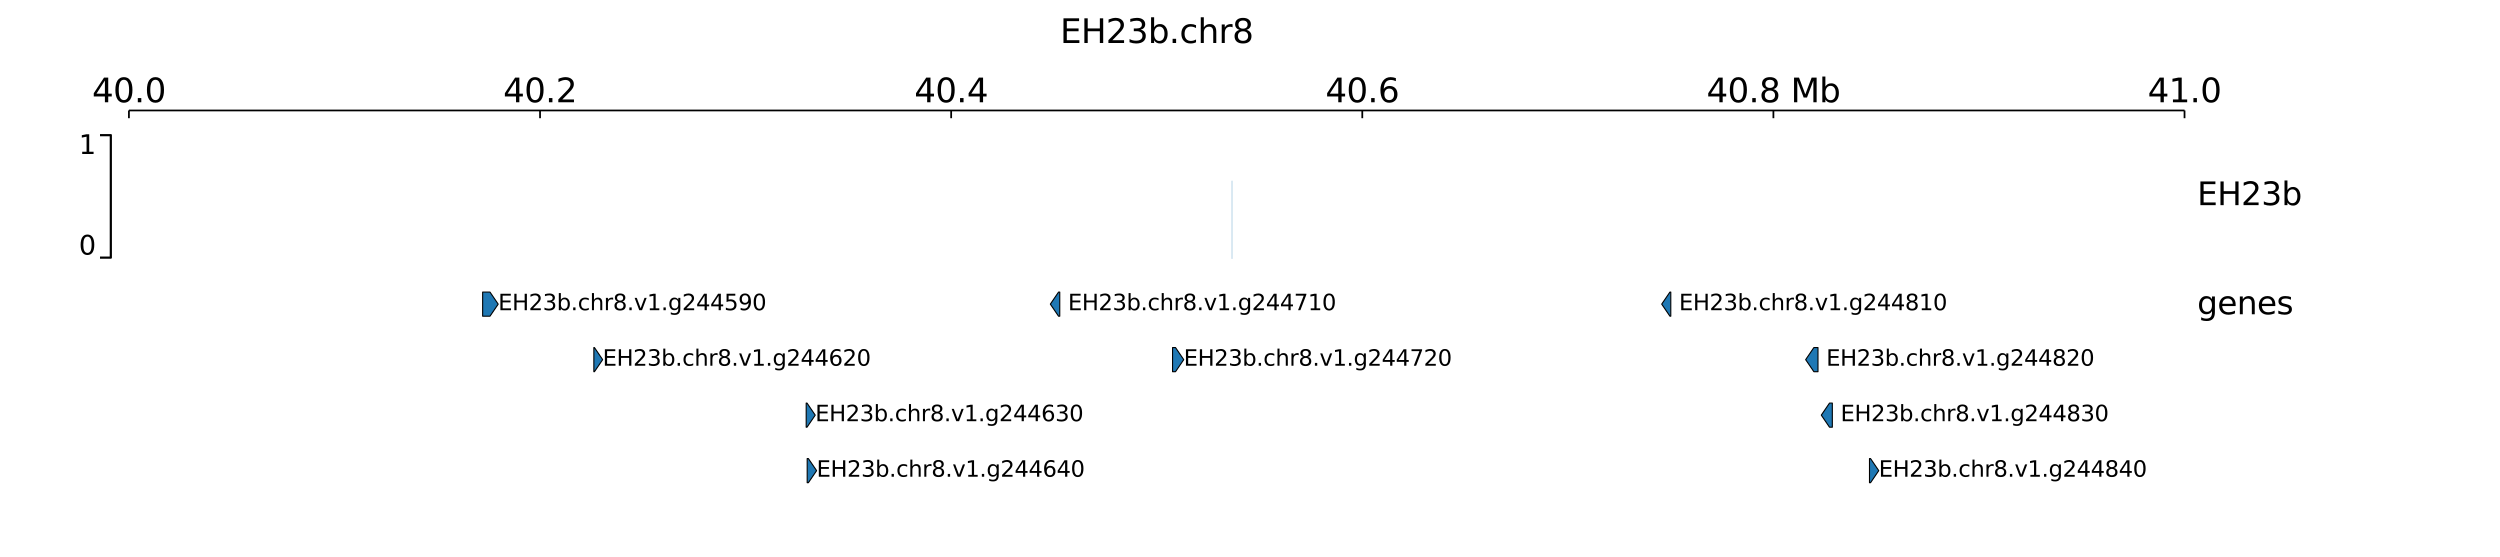 <?xml version="1.0" encoding="utf-8" standalone="no"?>
<!DOCTYPE svg PUBLIC "-//W3C//DTD SVG 1.1//EN"
  "http://www.w3.org/Graphics/SVG/1.1/DTD/svg11.dtd">
<svg xmlns:xlink="http://www.w3.org/1999/xlink" width="1133.858pt" height="252.555pt" viewBox="0 0 1133.858 252.555" xmlns="http://www.w3.org/2000/svg" version="1.1">
 <defs>
  <style type="text/css">*{stroke-linejoin: round; stroke-linecap: butt}</style>
 </defs>
 <g id="figure_1">
  <g id="patch_1">
   <path d="M 0 252.555 
L 1133.858 252.555 
L 1133.858 0 
L 0 0 
z
" style="fill: #ffffff"/>
  </g>
  <g id="axes_1">
   <g id="mpl_toolkits.axisartist.axis_artist_1">
    <defs>
     <path id="m0862b4358b" d="M 0 0 
L -0 3.5 
" style="stroke: #000000; stroke-width: 0.8"/>
    </defs>
    <g>
     <use xlink:href="#m0862b4358b" x="58.472" y="50.096" style="fill: none; stroke: #000000; stroke-width: 0.8"/>
    </g>
    <g>
     <use xlink:href="#m0862b4358b" x="244.933" y="50.096" style="fill: none; stroke: #000000; stroke-width: 0.8"/>
    </g>
    <g>
     <use xlink:href="#m0862b4358b" x="431.394" y="50.096" style="fill: none; stroke: #000000; stroke-width: 0.8"/>
    </g>
    <g>
     <use xlink:href="#m0862b4358b" x="617.855" y="50.096" style="fill: none; stroke: #000000; stroke-width: 0.8"/>
    </g>
    <g>
     <use xlink:href="#m0862b4358b" x="804.316" y="50.096" style="fill: none; stroke: #000000; stroke-width: 0.8"/>
    </g>
    <g>
     <use xlink:href="#m0862b4358b" x="990.777" y="50.096" style="fill: none; stroke: #000000; stroke-width: 0.8"/>
    </g>
    <g id="text_1">
     <!-- 40.0 -->
     <g transform="translate(41.773 46.383)scale(0.15 -0.15)">
      <defs>
       <path id="DejaVuSans-34" d="M 2419 4116 
L 825 1625 
L 2419 1625 
L 2419 4116 
z
M 2253 4666 
L 3047 4666 
L 3047 1625 
L 3713 1625 
L 3713 1100 
L 3047 1100 
L 3047 0 
L 2419 0 
L 2419 1100 
L 313 1100 
L 313 1709 
L 2253 4666 
z
" transform="scale(0.016)"/>
       <path id="DejaVuSans-30" d="M 2034 4250 
Q 1547 4250 1301 3770 
Q 1056 3291 1056 2328 
Q 1056 1369 1301 889 
Q 1547 409 2034 409 
Q 2525 409 2770 889 
Q 3016 1369 3016 2328 
Q 3016 3291 2770 3770 
Q 2525 4250 2034 4250 
z
M 2034 4750 
Q 2819 4750 3233 4129 
Q 3647 3509 3647 2328 
Q 3647 1150 3233 529 
Q 2819 -91 2034 -91 
Q 1250 -91 836 529 
Q 422 1150 422 2328 
Q 422 3509 836 4129 
Q 1250 4750 2034 4750 
z
" transform="scale(0.016)"/>
       <path id="DejaVuSans-2e" d="M 684 794 
L 1344 794 
L 1344 0 
L 684 0 
L 684 794 
z
" transform="scale(0.016)"/>
      </defs>
      <use xlink:href="#DejaVuSans-34"/>
      <use xlink:href="#DejaVuSans-30" x="63.623"/>
      <use xlink:href="#DejaVuSans-2e" x="127.246"/>
      <use xlink:href="#DejaVuSans-30" x="159.033"/>
     </g>
    </g>
    <g id="text_2">
     <!-- 40.2 -->
     <g transform="translate(228.234 46.383)scale(0.15 -0.15)">
      <defs>
       <path id="DejaVuSans-32" d="M 1228 531 
L 3431 531 
L 3431 0 
L 469 0 
L 469 531 
Q 828 903 1448 1529 
Q 2069 2156 2228 2338 
Q 2531 2678 2651 2914 
Q 2772 3150 2772 3378 
Q 2772 3750 2511 3984 
Q 2250 4219 1831 4219 
Q 1534 4219 1204 4116 
Q 875 4013 500 3803 
L 500 4441 
Q 881 4594 1212 4672 
Q 1544 4750 1819 4750 
Q 2544 4750 2975 4387 
Q 3406 4025 3406 3419 
Q 3406 3131 3298 2873 
Q 3191 2616 2906 2266 
Q 2828 2175 2409 1742 
Q 1991 1309 1228 531 
z
" transform="scale(0.016)"/>
      </defs>
      <use xlink:href="#DejaVuSans-34"/>
      <use xlink:href="#DejaVuSans-30" x="63.623"/>
      <use xlink:href="#DejaVuSans-2e" x="127.246"/>
      <use xlink:href="#DejaVuSans-32" x="159.033"/>
     </g>
    </g>
    <g id="text_3">
     <!-- 40.4 -->
     <g transform="translate(414.695 46.383)scale(0.15 -0.15)">
      <use xlink:href="#DejaVuSans-34"/>
      <use xlink:href="#DejaVuSans-30" x="63.623"/>
      <use xlink:href="#DejaVuSans-2e" x="127.246"/>
      <use xlink:href="#DejaVuSans-34" x="159.033"/>
     </g>
    </g>
    <g id="text_4">
     <!-- 40.6 -->
     <g transform="translate(601.156 46.383)scale(0.15 -0.15)">
      <defs>
       <path id="DejaVuSans-36" d="M 2113 2584 
Q 1688 2584 1439 2293 
Q 1191 2003 1191 1497 
Q 1191 994 1439 701 
Q 1688 409 2113 409 
Q 2538 409 2786 701 
Q 3034 994 3034 1497 
Q 3034 2003 2786 2293 
Q 2538 2584 2113 2584 
z
M 3366 4563 
L 3366 3988 
Q 3128 4100 2886 4159 
Q 2644 4219 2406 4219 
Q 1781 4219 1451 3797 
Q 1122 3375 1075 2522 
Q 1259 2794 1537 2939 
Q 1816 3084 2150 3084 
Q 2853 3084 3261 2657 
Q 3669 2231 3669 1497 
Q 3669 778 3244 343 
Q 2819 -91 2113 -91 
Q 1303 -91 875 529 
Q 447 1150 447 2328 
Q 447 3434 972 4092 
Q 1497 4750 2381 4750 
Q 2619 4750 2861 4703 
Q 3103 4656 3366 4563 
z
" transform="scale(0.016)"/>
      </defs>
      <use xlink:href="#DejaVuSans-34"/>
      <use xlink:href="#DejaVuSans-30" x="63.623"/>
      <use xlink:href="#DejaVuSans-2e" x="127.246"/>
      <use xlink:href="#DejaVuSans-36" x="159.033"/>
     </g>
    </g>
    <g id="text_5">
     <!-- 40.8 Mb -->
     <g transform="translate(774.001 46.383)scale(0.15 -0.15)">
      <defs>
       <path id="DejaVuSans-38" d="M 2034 2216 
Q 1584 2216 1326 1975 
Q 1069 1734 1069 1313 
Q 1069 891 1326 650 
Q 1584 409 2034 409 
Q 2484 409 2743 651 
Q 3003 894 3003 1313 
Q 3003 1734 2745 1975 
Q 2488 2216 2034 2216 
z
M 1403 2484 
Q 997 2584 770 2862 
Q 544 3141 544 3541 
Q 544 4100 942 4425 
Q 1341 4750 2034 4750 
Q 2731 4750 3128 4425 
Q 3525 4100 3525 3541 
Q 3525 3141 3298 2862 
Q 3072 2584 2669 2484 
Q 3125 2378 3379 2068 
Q 3634 1759 3634 1313 
Q 3634 634 3220 271 
Q 2806 -91 2034 -91 
Q 1263 -91 848 271 
Q 434 634 434 1313 
Q 434 1759 690 2068 
Q 947 2378 1403 2484 
z
M 1172 3481 
Q 1172 3119 1398 2916 
Q 1625 2713 2034 2713 
Q 2441 2713 2670 2916 
Q 2900 3119 2900 3481 
Q 2900 3844 2670 4047 
Q 2441 4250 2034 4250 
Q 1625 4250 1398 4047 
Q 1172 3844 1172 3481 
z
" transform="scale(0.016)"/>
       <path id="DejaVuSans-20" transform="scale(0.016)"/>
       <path id="DejaVuSans-4d" d="M 628 4666 
L 1569 4666 
L 2759 1491 
L 3956 4666 
L 4897 4666 
L 4897 0 
L 4281 0 
L 4281 4097 
L 3078 897 
L 2444 897 
L 1241 4097 
L 1241 0 
L 628 0 
L 628 4666 
z
" transform="scale(0.016)"/>
       <path id="DejaVuSans-62" d="M 3116 1747 
Q 3116 2381 2855 2742 
Q 2594 3103 2138 3103 
Q 1681 3103 1420 2742 
Q 1159 2381 1159 1747 
Q 1159 1113 1420 752 
Q 1681 391 2138 391 
Q 2594 391 2855 752 
Q 3116 1113 3116 1747 
z
M 1159 2969 
Q 1341 3281 1617 3432 
Q 1894 3584 2278 3584 
Q 2916 3584 3314 3078 
Q 3713 2572 3713 1747 
Q 3713 922 3314 415 
Q 2916 -91 2278 -91 
Q 1894 -91 1617 61 
Q 1341 213 1159 525 
L 1159 0 
L 581 0 
L 581 4863 
L 1159 4863 
L 1159 2969 
z
" transform="scale(0.016)"/>
      </defs>
      <use xlink:href="#DejaVuSans-34"/>
      <use xlink:href="#DejaVuSans-30" x="63.623"/>
      <use xlink:href="#DejaVuSans-2e" x="127.246"/>
      <use xlink:href="#DejaVuSans-38" x="159.033"/>
      <use xlink:href="#DejaVuSans-20" x="222.656"/>
      <use xlink:href="#DejaVuSans-4d" x="254.443"/>
      <use xlink:href="#DejaVuSans-62" x="340.723"/>
     </g>
    </g>
    <g id="text_6">
     <!-- 41.0 -->
     <g transform="translate(974.078 46.383)scale(0.15 -0.15)">
      <defs>
       <path id="DejaVuSans-31" d="M 794 531 
L 1825 531 
L 1825 4091 
L 703 3866 
L 703 4441 
L 1819 4666 
L 2450 4666 
L 2450 531 
L 3481 531 
L 3481 0 
L 794 0 
L 794 531 
z
" transform="scale(0.016)"/>
      </defs>
      <use xlink:href="#DejaVuSans-34"/>
      <use xlink:href="#DejaVuSans-31" x="63.623"/>
      <use xlink:href="#DejaVuSans-2e" x="127.246"/>
      <use xlink:href="#DejaVuSans-30" x="159.033"/>
     </g>
    </g>
    <g id="patch_2">
     <path d="M 58.472 50.096 
L 990.777 50.096 
" clip-path="url(#p5d58090a07)" style="fill: none; stroke: #000000; stroke-width: 0.8; stroke-linecap: square"/>
    </g>
   </g>
   <g id="text_7">
    <!-- EH23b.chr8 -->
    <g transform="translate(480.824 19.506)scale(0.15 -0.15)">
     <defs>
      <path id="DejaVuSans-45" d="M 628 4666 
L 3578 4666 
L 3578 4134 
L 1259 4134 
L 1259 2753 
L 3481 2753 
L 3481 2222 
L 1259 2222 
L 1259 531 
L 3634 531 
L 3634 0 
L 628 0 
L 628 4666 
z
" transform="scale(0.016)"/>
      <path id="DejaVuSans-48" d="M 628 4666 
L 1259 4666 
L 1259 2753 
L 3553 2753 
L 3553 4666 
L 4184 4666 
L 4184 0 
L 3553 0 
L 3553 2222 
L 1259 2222 
L 1259 0 
L 628 0 
L 628 4666 
z
" transform="scale(0.016)"/>
      <path id="DejaVuSans-33" d="M 2597 2516 
Q 3050 2419 3304 2112 
Q 3559 1806 3559 1356 
Q 3559 666 3084 287 
Q 2609 -91 1734 -91 
Q 1441 -91 1130 -33 
Q 819 25 488 141 
L 488 750 
Q 750 597 1062 519 
Q 1375 441 1716 441 
Q 2309 441 2620 675 
Q 2931 909 2931 1356 
Q 2931 1769 2642 2001 
Q 2353 2234 1838 2234 
L 1294 2234 
L 1294 2753 
L 1863 2753 
Q 2328 2753 2575 2939 
Q 2822 3125 2822 3475 
Q 2822 3834 2567 4026 
Q 2313 4219 1838 4219 
Q 1578 4219 1281 4162 
Q 984 4106 628 3988 
L 628 4550 
Q 988 4650 1302 4700 
Q 1616 4750 1894 4750 
Q 2613 4750 3031 4423 
Q 3450 4097 3450 3541 
Q 3450 3153 3228 2886 
Q 3006 2619 2597 2516 
z
" transform="scale(0.016)"/>
      <path id="DejaVuSans-63" d="M 3122 3366 
L 3122 2828 
Q 2878 2963 2633 3030 
Q 2388 3097 2138 3097 
Q 1578 3097 1268 2742 
Q 959 2388 959 1747 
Q 959 1106 1268 751 
Q 1578 397 2138 397 
Q 2388 397 2633 464 
Q 2878 531 3122 666 
L 3122 134 
Q 2881 22 2623 -34 
Q 2366 -91 2075 -91 
Q 1284 -91 818 406 
Q 353 903 353 1747 
Q 353 2603 823 3093 
Q 1294 3584 2113 3584 
Q 2378 3584 2631 3529 
Q 2884 3475 3122 3366 
z
" transform="scale(0.016)"/>
      <path id="DejaVuSans-68" d="M 3513 2113 
L 3513 0 
L 2938 0 
L 2938 2094 
Q 2938 2591 2744 2837 
Q 2550 3084 2163 3084 
Q 1697 3084 1428 2787 
Q 1159 2491 1159 1978 
L 1159 0 
L 581 0 
L 581 4863 
L 1159 4863 
L 1159 2956 
Q 1366 3272 1645 3428 
Q 1925 3584 2291 3584 
Q 2894 3584 3203 3211 
Q 3513 2838 3513 2113 
z
" transform="scale(0.016)"/>
      <path id="DejaVuSans-72" d="M 2631 2963 
Q 2534 3019 2420 3045 
Q 2306 3072 2169 3072 
Q 1681 3072 1420 2755 
Q 1159 2438 1159 1844 
L 1159 0 
L 581 0 
L 581 3500 
L 1159 3500 
L 1159 2956 
Q 1341 3275 1631 3429 
Q 1922 3584 2338 3584 
Q 2397 3584 2469 3576 
Q 2541 3569 2628 3553 
L 2631 2963 
z
" transform="scale(0.016)"/>
     </defs>
     <use xlink:href="#DejaVuSans-45"/>
     <use xlink:href="#DejaVuSans-48" x="63.184"/>
     <use xlink:href="#DejaVuSans-32" x="138.379"/>
     <use xlink:href="#DejaVuSans-33" x="202.002"/>
     <use xlink:href="#DejaVuSans-62" x="265.625"/>
     <use xlink:href="#DejaVuSans-2e" x="329.102"/>
     <use xlink:href="#DejaVuSans-63" x="360.889"/>
     <use xlink:href="#DejaVuSans-68" x="415.869"/>
     <use xlink:href="#DejaVuSans-72" x="479.248"/>
     <use xlink:href="#DejaVuSans-38" x="520.361"/>
    </g>
   </g>
  </g>
  <g id="axes_2"/>
  <g id="axes_3"/>
  <g id="axes_4">
   <g id="PolyCollection_1">
    <defs>
     <path id="m2a1489da97" d="M 558.752 -135.136 
L 558.752 -170.569 
L 558.752 -170.569 
L 558.752 -170.569 
L 558.753 -170.569 
L 558.753 -170.569 
L 558.754 -170.569 
L 558.754 -170.569 
L 558.755 -170.569 
L 558.755 -170.569 
L 558.756 -170.569 
L 558.756 -170.569 
L 558.757 -170.569 
L 558.757 -170.569 
L 558.758 -170.569 
L 558.758 -170.569 
L 558.759 -170.569 
L 558.759 -170.569 
L 558.76 -170.569 
L 558.76 -170.569 
L 558.761 -170.569 
L 558.761 -170.569 
L 558.762 -170.569 
L 558.762 -170.569 
L 558.763 -170.569 
L 558.763 -170.569 
L 558.764 -170.569 
L 558.764 -170.569 
L 558.765 -170.569 
L 558.765 -170.569 
L 558.766 -170.569 
L 558.766 -170.569 
L 558.766 -170.569 
L 558.766 -170.569 
L 558.767 -170.569 
L 558.767 -170.569 
L 558.768 -170.569 
L 558.768 -170.569 
L 558.769 -170.569 
L 558.769 -170.569 
L 558.77 -170.569 
L 558.77 -170.569 
L 558.771 -170.569 
L 558.771 -170.569 
L 558.772 -170.569 
L 558.772 -170.569 
L 558.773 -170.569 
L 558.773 -170.569 
L 558.774 -170.569 
L 558.774 -170.569 
L 558.775 -170.569 
L 558.775 -170.569 
L 558.776 -170.569 
L 558.776 -170.569 
L 558.777 -170.569 
L 558.777 -170.569 
L 558.778 -170.569 
L 558.778 -170.569 
L 558.779 -170.569 
L 558.779 -170.569 
L 558.779 -170.569 
L 558.779 -170.569 
L 558.78 -170.569 
L 558.78 -135.136 
L 558.78 -135.136 
L 558.779 -135.136 
L 558.779 -135.136 
L 558.779 -135.136 
L 558.779 -135.136 
L 558.778 -135.136 
L 558.778 -135.136 
L 558.777 -135.136 
L 558.777 -135.136 
L 558.776 -135.136 
L 558.776 -135.136 
L 558.775 -135.136 
L 558.775 -135.136 
L 558.774 -135.136 
L 558.774 -135.136 
L 558.773 -135.136 
L 558.773 -135.136 
L 558.772 -135.136 
L 558.772 -135.136 
L 558.771 -135.136 
L 558.771 -135.136 
L 558.77 -135.136 
L 558.77 -135.136 
L 558.769 -135.136 
L 558.769 -135.136 
L 558.768 -135.136 
L 558.768 -135.136 
L 558.767 -135.136 
L 558.767 -135.136 
L 558.766 -135.136 
L 558.766 -135.136 
L 558.766 -135.136 
L 558.766 -135.136 
L 558.765 -135.136 
L 558.765 -135.136 
L 558.764 -135.136 
L 558.764 -135.136 
L 558.763 -135.136 
L 558.763 -135.136 
L 558.762 -135.136 
L 558.762 -135.136 
L 558.761 -135.136 
L 558.761 -135.136 
L 558.76 -135.136 
L 558.76 -135.136 
L 558.759 -135.136 
L 558.759 -135.136 
L 558.758 -135.136 
L 558.758 -135.136 
L 558.757 -135.136 
L 558.757 -135.136 
L 558.756 -135.136 
L 558.756 -135.136 
L 558.755 -135.136 
L 558.755 -135.136 
L 558.754 -135.136 
L 558.754 -135.136 
L 558.753 -135.136 
L 558.753 -135.136 
L 558.752 -135.136 
L 558.752 -135.136 
L 558.752 -135.136 
z
" style="stroke: #1f77b4; stroke-width: 0.1"/>
    </defs>
    <g clip-path="url(#p6de55f0f50)">
     <use xlink:href="#m2a1489da97" x="0" y="252.555" style="fill: #1f77b4; stroke: #1f77b4; stroke-width: 0.1"/>
    </g>
   </g>
  </g>
  <g id="axes_5">
   <g id="line2d_1">
    <path d="M 45.354 116.852 
L 50.261 116.852 
L 50.261 61.293 
L 45.354 61.293 
" clip-path="url(#pb1be86d857)" style="fill: none; stroke: #000000; stroke-linecap: square"/>
   </g>
   <g id="text_8">
    <!-- 0 -->
    <g transform="translate(35.757 115.49)scale(0.12 -0.12)">
     <use xlink:href="#DejaVuSans-30"/>
    </g>
   </g>
   <g id="text_9">
    <!-- 1 -->
    <g transform="translate(35.757 69.844)scale(0.12 -0.12)">
     <use xlink:href="#DejaVuSans-31"/>
    </g>
   </g>
  </g>
  <g id="axes_6">
   <g id="text_10">
    <!-- EH23b -->
    <g transform="translate(996.534 93.046)scale(0.144 -0.144)">
     <use xlink:href="#DejaVuSans-45"/>
     <use xlink:href="#DejaVuSans-48" x="63.184"/>
     <use xlink:href="#DejaVuSans-32" x="138.379"/>
     <use xlink:href="#DejaVuSans-33" x="202.002"/>
     <use xlink:href="#DejaVuSans-62" x="265.625"/>
    </g>
   </g>
  </g>
  <g id="axes_7"/>
  <g id="axes_8"/>
  <g id="axes_9"/>
  <g id="axes_10">
   <g id="patch_3">
    <path d="M 218.902 132.468 
L 218.902 143.413 
L 222.224 143.413 
L 225.953 137.94 
L 222.224 132.468 
z
" clip-path="url(#p21039dbfd7)" style="fill: #1f78b4; stroke: #000000; stroke-width: 0.5; stroke-linejoin: miter"/>
   </g>
   <g id="patch_4">
    <path d="M 269.34 157.64 
L 269.34 168.585 
L 269.603 168.585 
L 273.332 163.113 
L 269.603 157.64 
z
" clip-path="url(#p21039dbfd7)" style="fill: #1f78b4; stroke: #000000; stroke-width: 0.5; stroke-linejoin: miter"/>
   </g>
   <g id="patch_5">
    <path d="M 365.643 182.813 
L 365.643 193.758 
L 366.012 193.758 
L 369.742 188.285 
L 366.012 182.813 
z
" clip-path="url(#p21039dbfd7)" style="fill: #1f78b4; stroke: #000000; stroke-width: 0.5; stroke-linejoin: miter"/>
   </g>
   <g id="patch_6">
    <path d="M 366.094 207.986 
L 366.094 218.93 
L 366.631 218.93 
L 370.361 213.458 
L 366.631 207.986 
z
" clip-path="url(#p21039dbfd7)" style="fill: #1f78b4; stroke: #000000; stroke-width: 0.5; stroke-linejoin: miter"/>
   </g>
   <g id="patch_7">
    <path d="M 480.103 132.468 
L 476.374 137.94 
L 480.103 143.413 
L 480.646 143.413 
L 480.646 132.468 
z
" clip-path="url(#p21039dbfd7)" style="fill: #1f78b4; stroke: #000000; stroke-width: 0.5; stroke-linejoin: miter"/>
   </g>
   <g id="patch_8">
    <path d="M 531.805 157.64 
L 531.805 168.585 
L 533.145 168.585 
L 536.874 163.113 
L 533.145 157.64 
z
" clip-path="url(#p21039dbfd7)" style="fill: #1f78b4; stroke: #000000; stroke-width: 0.5; stroke-linejoin: miter"/>
   </g>
   <g id="patch_9">
    <path d="M 757.387 132.468 
L 753.658 137.94 
L 757.387 143.413 
L 757.773 143.413 
L 757.773 132.468 
z
" clip-path="url(#p21039dbfd7)" style="fill: #1f78b4; stroke: #000000; stroke-width: 0.5; stroke-linejoin: miter"/>
   </g>
   <g id="patch_10">
    <path d="M 822.672 157.64 
L 818.943 163.113 
L 822.672 168.585 
L 824.537 168.585 
L 824.537 157.64 
z
" clip-path="url(#p21039dbfd7)" style="fill: #1f78b4; stroke: #000000; stroke-width: 0.5; stroke-linejoin: miter"/>
   </g>
   <g id="patch_11">
    <path d="M 829.765 182.813 
L 826.036 188.285 
L 829.765 193.758 
L 831.04 193.758 
L 831.04 182.813 
z
" clip-path="url(#p21039dbfd7)" style="fill: #1f78b4; stroke: #000000; stroke-width: 0.5; stroke-linejoin: miter"/>
   </g>
   <g id="patch_12">
    <path d="M 847.895 207.986 
L 847.895 218.93 
L 848.367 218.93 
L 852.097 213.458 
L 848.367 207.986 
z
" clip-path="url(#p21039dbfd7)" style="fill: #1f78b4; stroke: #000000; stroke-width: 0.5; stroke-linejoin: miter"/>
   </g>
   <g id="text_11">
    <!-- EH23b.chr8.v1.g244590 -->
    <g transform="translate(225.953 140.7)scale(0.1 -0.1)">
     <defs>
      <path id="DejaVuSans-76" d="M 191 3500 
L 800 3500 
L 1894 563 
L 2988 3500 
L 3597 3500 
L 2284 0 
L 1503 0 
L 191 3500 
z
" transform="scale(0.016)"/>
      <path id="DejaVuSans-67" d="M 2906 1791 
Q 2906 2416 2648 2759 
Q 2391 3103 1925 3103 
Q 1463 3103 1205 2759 
Q 947 2416 947 1791 
Q 947 1169 1205 825 
Q 1463 481 1925 481 
Q 2391 481 2648 825 
Q 2906 1169 2906 1791 
z
M 3481 434 
Q 3481 -459 3084 -895 
Q 2688 -1331 1869 -1331 
Q 1566 -1331 1297 -1286 
Q 1028 -1241 775 -1147 
L 775 -588 
Q 1028 -725 1275 -790 
Q 1522 -856 1778 -856 
Q 2344 -856 2625 -561 
Q 2906 -266 2906 331 
L 2906 616 
Q 2728 306 2450 153 
Q 2172 0 1784 0 
Q 1141 0 747 490 
Q 353 981 353 1791 
Q 353 2603 747 3093 
Q 1141 3584 1784 3584 
Q 2172 3584 2450 3431 
Q 2728 3278 2906 2969 
L 2906 3500 
L 3481 3500 
L 3481 434 
z
" transform="scale(0.016)"/>
      <path id="DejaVuSans-35" d="M 691 4666 
L 3169 4666 
L 3169 4134 
L 1269 4134 
L 1269 2991 
Q 1406 3038 1543 3061 
Q 1681 3084 1819 3084 
Q 2600 3084 3056 2656 
Q 3513 2228 3513 1497 
Q 3513 744 3044 326 
Q 2575 -91 1722 -91 
Q 1428 -91 1123 -41 
Q 819 9 494 109 
L 494 744 
Q 775 591 1075 516 
Q 1375 441 1709 441 
Q 2250 441 2565 725 
Q 2881 1009 2881 1497 
Q 2881 1984 2565 2268 
Q 2250 2553 1709 2553 
Q 1456 2553 1204 2497 
Q 953 2441 691 2322 
L 691 4666 
z
" transform="scale(0.016)"/>
      <path id="DejaVuSans-39" d="M 703 97 
L 703 672 
Q 941 559 1184 500 
Q 1428 441 1663 441 
Q 2288 441 2617 861 
Q 2947 1281 2994 2138 
Q 2813 1869 2534 1725 
Q 2256 1581 1919 1581 
Q 1219 1581 811 2004 
Q 403 2428 403 3163 
Q 403 3881 828 4315 
Q 1253 4750 1959 4750 
Q 2769 4750 3195 4129 
Q 3622 3509 3622 2328 
Q 3622 1225 3098 567 
Q 2575 -91 1691 -91 
Q 1453 -91 1209 -44 
Q 966 3 703 97 
z
M 1959 2075 
Q 2384 2075 2632 2365 
Q 2881 2656 2881 3163 
Q 2881 3666 2632 3958 
Q 2384 4250 1959 4250 
Q 1534 4250 1286 3958 
Q 1038 3666 1038 3163 
Q 1038 2656 1286 2365 
Q 1534 2075 1959 2075 
z
" transform="scale(0.016)"/>
     </defs>
     <use xlink:href="#DejaVuSans-45"/>
     <use xlink:href="#DejaVuSans-48" x="63.184"/>
     <use xlink:href="#DejaVuSans-32" x="138.379"/>
     <use xlink:href="#DejaVuSans-33" x="202.002"/>
     <use xlink:href="#DejaVuSans-62" x="265.625"/>
     <use xlink:href="#DejaVuSans-2e" x="329.102"/>
     <use xlink:href="#DejaVuSans-63" x="360.889"/>
     <use xlink:href="#DejaVuSans-68" x="415.869"/>
     <use xlink:href="#DejaVuSans-72" x="479.248"/>
     <use xlink:href="#DejaVuSans-38" x="520.361"/>
     <use xlink:href="#DejaVuSans-2e" x="583.984"/>
     <use xlink:href="#DejaVuSans-76" x="615.771"/>
     <use xlink:href="#DejaVuSans-31" x="674.951"/>
     <use xlink:href="#DejaVuSans-2e" x="738.574"/>
     <use xlink:href="#DejaVuSans-67" x="770.361"/>
     <use xlink:href="#DejaVuSans-32" x="833.838"/>
     <use xlink:href="#DejaVuSans-34" x="897.461"/>
     <use xlink:href="#DejaVuSans-34" x="961.084"/>
     <use xlink:href="#DejaVuSans-35" x="1024.707"/>
     <use xlink:href="#DejaVuSans-39" x="1088.33"/>
     <use xlink:href="#DejaVuSans-30" x="1151.953"/>
    </g>
   </g>
   <g id="text_12">
    <!-- EH23b.chr8.v1.g244620 -->
    <g transform="translate(273.332 165.872)scale(0.1 -0.1)">
     <use xlink:href="#DejaVuSans-45"/>
     <use xlink:href="#DejaVuSans-48" x="63.184"/>
     <use xlink:href="#DejaVuSans-32" x="138.379"/>
     <use xlink:href="#DejaVuSans-33" x="202.002"/>
     <use xlink:href="#DejaVuSans-62" x="265.625"/>
     <use xlink:href="#DejaVuSans-2e" x="329.102"/>
     <use xlink:href="#DejaVuSans-63" x="360.889"/>
     <use xlink:href="#DejaVuSans-68" x="415.869"/>
     <use xlink:href="#DejaVuSans-72" x="479.248"/>
     <use xlink:href="#DejaVuSans-38" x="520.361"/>
     <use xlink:href="#DejaVuSans-2e" x="583.984"/>
     <use xlink:href="#DejaVuSans-76" x="615.771"/>
     <use xlink:href="#DejaVuSans-31" x="674.951"/>
     <use xlink:href="#DejaVuSans-2e" x="738.574"/>
     <use xlink:href="#DejaVuSans-67" x="770.361"/>
     <use xlink:href="#DejaVuSans-32" x="833.838"/>
     <use xlink:href="#DejaVuSans-34" x="897.461"/>
     <use xlink:href="#DejaVuSans-34" x="961.084"/>
     <use xlink:href="#DejaVuSans-36" x="1024.707"/>
     <use xlink:href="#DejaVuSans-32" x="1088.33"/>
     <use xlink:href="#DejaVuSans-30" x="1151.953"/>
    </g>
   </g>
   <g id="text_13">
    <!-- EH23b.chr8.v1.g244630 -->
    <g transform="translate(369.742 191.045)scale(0.1 -0.1)">
     <use xlink:href="#DejaVuSans-45"/>
     <use xlink:href="#DejaVuSans-48" x="63.184"/>
     <use xlink:href="#DejaVuSans-32" x="138.379"/>
     <use xlink:href="#DejaVuSans-33" x="202.002"/>
     <use xlink:href="#DejaVuSans-62" x="265.625"/>
     <use xlink:href="#DejaVuSans-2e" x="329.102"/>
     <use xlink:href="#DejaVuSans-63" x="360.889"/>
     <use xlink:href="#DejaVuSans-68" x="415.869"/>
     <use xlink:href="#DejaVuSans-72" x="479.248"/>
     <use xlink:href="#DejaVuSans-38" x="520.361"/>
     <use xlink:href="#DejaVuSans-2e" x="583.984"/>
     <use xlink:href="#DejaVuSans-76" x="615.771"/>
     <use xlink:href="#DejaVuSans-31" x="674.951"/>
     <use xlink:href="#DejaVuSans-2e" x="738.574"/>
     <use xlink:href="#DejaVuSans-67" x="770.361"/>
     <use xlink:href="#DejaVuSans-32" x="833.838"/>
     <use xlink:href="#DejaVuSans-34" x="897.461"/>
     <use xlink:href="#DejaVuSans-34" x="961.084"/>
     <use xlink:href="#DejaVuSans-36" x="1024.707"/>
     <use xlink:href="#DejaVuSans-33" x="1088.33"/>
     <use xlink:href="#DejaVuSans-30" x="1151.953"/>
    </g>
   </g>
   <g id="text_14">
    <!-- EH23b.chr8.v1.g244640 -->
    <g transform="translate(370.361 216.217)scale(0.1 -0.1)">
     <use xlink:href="#DejaVuSans-45"/>
     <use xlink:href="#DejaVuSans-48" x="63.184"/>
     <use xlink:href="#DejaVuSans-32" x="138.379"/>
     <use xlink:href="#DejaVuSans-33" x="202.002"/>
     <use xlink:href="#DejaVuSans-62" x="265.625"/>
     <use xlink:href="#DejaVuSans-2e" x="329.102"/>
     <use xlink:href="#DejaVuSans-63" x="360.889"/>
     <use xlink:href="#DejaVuSans-68" x="415.869"/>
     <use xlink:href="#DejaVuSans-72" x="479.248"/>
     <use xlink:href="#DejaVuSans-38" x="520.361"/>
     <use xlink:href="#DejaVuSans-2e" x="583.984"/>
     <use xlink:href="#DejaVuSans-76" x="615.771"/>
     <use xlink:href="#DejaVuSans-31" x="674.951"/>
     <use xlink:href="#DejaVuSans-2e" x="738.574"/>
     <use xlink:href="#DejaVuSans-67" x="770.361"/>
     <use xlink:href="#DejaVuSans-32" x="833.838"/>
     <use xlink:href="#DejaVuSans-34" x="897.461"/>
     <use xlink:href="#DejaVuSans-34" x="961.084"/>
     <use xlink:href="#DejaVuSans-36" x="1024.707"/>
     <use xlink:href="#DejaVuSans-34" x="1088.33"/>
     <use xlink:href="#DejaVuSans-30" x="1151.953"/>
    </g>
   </g>
   <g id="text_15">
    <!-- EH23b.chr8.v1.g244710 -->
    <g transform="translate(484.375 140.7)scale(0.1 -0.1)">
     <defs>
      <path id="DejaVuSans-37" d="M 525 4666 
L 3525 4666 
L 3525 4397 
L 1831 0 
L 1172 0 
L 2766 4134 
L 525 4134 
L 525 4666 
z
" transform="scale(0.016)"/>
     </defs>
     <use xlink:href="#DejaVuSans-45"/>
     <use xlink:href="#DejaVuSans-48" x="63.184"/>
     <use xlink:href="#DejaVuSans-32" x="138.379"/>
     <use xlink:href="#DejaVuSans-33" x="202.002"/>
     <use xlink:href="#DejaVuSans-62" x="265.625"/>
     <use xlink:href="#DejaVuSans-2e" x="329.102"/>
     <use xlink:href="#DejaVuSans-63" x="360.889"/>
     <use xlink:href="#DejaVuSans-68" x="415.869"/>
     <use xlink:href="#DejaVuSans-72" x="479.248"/>
     <use xlink:href="#DejaVuSans-38" x="520.361"/>
     <use xlink:href="#DejaVuSans-2e" x="583.984"/>
     <use xlink:href="#DejaVuSans-76" x="615.771"/>
     <use xlink:href="#DejaVuSans-31" x="674.951"/>
     <use xlink:href="#DejaVuSans-2e" x="738.574"/>
     <use xlink:href="#DejaVuSans-67" x="770.361"/>
     <use xlink:href="#DejaVuSans-32" x="833.838"/>
     <use xlink:href="#DejaVuSans-34" x="897.461"/>
     <use xlink:href="#DejaVuSans-34" x="961.084"/>
     <use xlink:href="#DejaVuSans-37" x="1024.707"/>
     <use xlink:href="#DejaVuSans-31" x="1088.33"/>
     <use xlink:href="#DejaVuSans-30" x="1151.953"/>
    </g>
   </g>
   <g id="text_16">
    <!-- EH23b.chr8.v1.g244720 -->
    <g transform="translate(536.874 165.872)scale(0.1 -0.1)">
     <use xlink:href="#DejaVuSans-45"/>
     <use xlink:href="#DejaVuSans-48" x="63.184"/>
     <use xlink:href="#DejaVuSans-32" x="138.379"/>
     <use xlink:href="#DejaVuSans-33" x="202.002"/>
     <use xlink:href="#DejaVuSans-62" x="265.625"/>
     <use xlink:href="#DejaVuSans-2e" x="329.102"/>
     <use xlink:href="#DejaVuSans-63" x="360.889"/>
     <use xlink:href="#DejaVuSans-68" x="415.869"/>
     <use xlink:href="#DejaVuSans-72" x="479.248"/>
     <use xlink:href="#DejaVuSans-38" x="520.361"/>
     <use xlink:href="#DejaVuSans-2e" x="583.984"/>
     <use xlink:href="#DejaVuSans-76" x="615.771"/>
     <use xlink:href="#DejaVuSans-31" x="674.951"/>
     <use xlink:href="#DejaVuSans-2e" x="738.574"/>
     <use xlink:href="#DejaVuSans-67" x="770.361"/>
     <use xlink:href="#DejaVuSans-32" x="833.838"/>
     <use xlink:href="#DejaVuSans-34" x="897.461"/>
     <use xlink:href="#DejaVuSans-34" x="961.084"/>
     <use xlink:href="#DejaVuSans-37" x="1024.707"/>
     <use xlink:href="#DejaVuSans-32" x="1088.33"/>
     <use xlink:href="#DejaVuSans-30" x="1151.953"/>
    </g>
   </g>
   <g id="text_17">
    <!-- EH23b.chr8.v1.g244810 -->
    <g transform="translate(761.502 140.7)scale(0.1 -0.1)">
     <use xlink:href="#DejaVuSans-45"/>
     <use xlink:href="#DejaVuSans-48" x="63.184"/>
     <use xlink:href="#DejaVuSans-32" x="138.379"/>
     <use xlink:href="#DejaVuSans-33" x="202.002"/>
     <use xlink:href="#DejaVuSans-62" x="265.625"/>
     <use xlink:href="#DejaVuSans-2e" x="329.102"/>
     <use xlink:href="#DejaVuSans-63" x="360.889"/>
     <use xlink:href="#DejaVuSans-68" x="415.869"/>
     <use xlink:href="#DejaVuSans-72" x="479.248"/>
     <use xlink:href="#DejaVuSans-38" x="520.361"/>
     <use xlink:href="#DejaVuSans-2e" x="583.984"/>
     <use xlink:href="#DejaVuSans-76" x="615.771"/>
     <use xlink:href="#DejaVuSans-31" x="674.951"/>
     <use xlink:href="#DejaVuSans-2e" x="738.574"/>
     <use xlink:href="#DejaVuSans-67" x="770.361"/>
     <use xlink:href="#DejaVuSans-32" x="833.838"/>
     <use xlink:href="#DejaVuSans-34" x="897.461"/>
     <use xlink:href="#DejaVuSans-34" x="961.084"/>
     <use xlink:href="#DejaVuSans-38" x="1024.707"/>
     <use xlink:href="#DejaVuSans-31" x="1088.33"/>
     <use xlink:href="#DejaVuSans-30" x="1151.953"/>
    </g>
   </g>
   <g id="text_18">
    <!-- EH23b.chr8.v1.g244820 -->
    <g transform="translate(828.266 165.872)scale(0.1 -0.1)">
     <use xlink:href="#DejaVuSans-45"/>
     <use xlink:href="#DejaVuSans-48" x="63.184"/>
     <use xlink:href="#DejaVuSans-32" x="138.379"/>
     <use xlink:href="#DejaVuSans-33" x="202.002"/>
     <use xlink:href="#DejaVuSans-62" x="265.625"/>
     <use xlink:href="#DejaVuSans-2e" x="329.102"/>
     <use xlink:href="#DejaVuSans-63" x="360.889"/>
     <use xlink:href="#DejaVuSans-68" x="415.869"/>
     <use xlink:href="#DejaVuSans-72" x="479.248"/>
     <use xlink:href="#DejaVuSans-38" x="520.361"/>
     <use xlink:href="#DejaVuSans-2e" x="583.984"/>
     <use xlink:href="#DejaVuSans-76" x="615.771"/>
     <use xlink:href="#DejaVuSans-31" x="674.951"/>
     <use xlink:href="#DejaVuSans-2e" x="738.574"/>
     <use xlink:href="#DejaVuSans-67" x="770.361"/>
     <use xlink:href="#DejaVuSans-32" x="833.838"/>
     <use xlink:href="#DejaVuSans-34" x="897.461"/>
     <use xlink:href="#DejaVuSans-34" x="961.084"/>
     <use xlink:href="#DejaVuSans-38" x="1024.707"/>
     <use xlink:href="#DejaVuSans-32" x="1088.33"/>
     <use xlink:href="#DejaVuSans-30" x="1151.953"/>
    </g>
   </g>
   <g id="text_19">
    <!-- EH23b.chr8.v1.g244830 -->
    <g transform="translate(834.769 191.045)scale(0.1 -0.1)">
     <use xlink:href="#DejaVuSans-45"/>
     <use xlink:href="#DejaVuSans-48" x="63.184"/>
     <use xlink:href="#DejaVuSans-32" x="138.379"/>
     <use xlink:href="#DejaVuSans-33" x="202.002"/>
     <use xlink:href="#DejaVuSans-62" x="265.625"/>
     <use xlink:href="#DejaVuSans-2e" x="329.102"/>
     <use xlink:href="#DejaVuSans-63" x="360.889"/>
     <use xlink:href="#DejaVuSans-68" x="415.869"/>
     <use xlink:href="#DejaVuSans-72" x="479.248"/>
     <use xlink:href="#DejaVuSans-38" x="520.361"/>
     <use xlink:href="#DejaVuSans-2e" x="583.984"/>
     <use xlink:href="#DejaVuSans-76" x="615.771"/>
     <use xlink:href="#DejaVuSans-31" x="674.951"/>
     <use xlink:href="#DejaVuSans-2e" x="738.574"/>
     <use xlink:href="#DejaVuSans-67" x="770.361"/>
     <use xlink:href="#DejaVuSans-32" x="833.838"/>
     <use xlink:href="#DejaVuSans-34" x="897.461"/>
     <use xlink:href="#DejaVuSans-34" x="961.084"/>
     <use xlink:href="#DejaVuSans-38" x="1024.707"/>
     <use xlink:href="#DejaVuSans-33" x="1088.33"/>
     <use xlink:href="#DejaVuSans-30" x="1151.953"/>
    </g>
   </g>
   <g id="text_20">
    <!-- EH23b.chr8.v1.g244840 -->
    <g transform="translate(852.097 216.217)scale(0.1 -0.1)">
     <use xlink:href="#DejaVuSans-45"/>
     <use xlink:href="#DejaVuSans-48" x="63.184"/>
     <use xlink:href="#DejaVuSans-32" x="138.379"/>
     <use xlink:href="#DejaVuSans-33" x="202.002"/>
     <use xlink:href="#DejaVuSans-62" x="265.625"/>
     <use xlink:href="#DejaVuSans-2e" x="329.102"/>
     <use xlink:href="#DejaVuSans-63" x="360.889"/>
     <use xlink:href="#DejaVuSans-68" x="415.869"/>
     <use xlink:href="#DejaVuSans-72" x="479.248"/>
     <use xlink:href="#DejaVuSans-38" x="520.361"/>
     <use xlink:href="#DejaVuSans-2e" x="583.984"/>
     <use xlink:href="#DejaVuSans-76" x="615.771"/>
     <use xlink:href="#DejaVuSans-31" x="674.951"/>
     <use xlink:href="#DejaVuSans-2e" x="738.574"/>
     <use xlink:href="#DejaVuSans-67" x="770.361"/>
     <use xlink:href="#DejaVuSans-32" x="833.838"/>
     <use xlink:href="#DejaVuSans-34" x="897.461"/>
     <use xlink:href="#DejaVuSans-34" x="961.084"/>
     <use xlink:href="#DejaVuSans-38" x="1024.707"/>
     <use xlink:href="#DejaVuSans-34" x="1088.33"/>
     <use xlink:href="#DejaVuSans-30" x="1151.953"/>
    </g>
   </g>
  </g>
  <g id="axes_11"/>
  <g id="axes_12">
   <g id="text_21">
    <!-- genes -->
    <g transform="translate(996.534 142.534)scale(0.144 -0.144)">
     <defs>
      <path id="DejaVuSans-65" d="M 3597 1894 
L 3597 1613 
L 953 1613 
Q 991 1019 1311 708 
Q 1631 397 2203 397 
Q 2534 397 2845 478 
Q 3156 559 3463 722 
L 3463 178 
Q 3153 47 2828 -22 
Q 2503 -91 2169 -91 
Q 1331 -91 842 396 
Q 353 884 353 1716 
Q 353 2575 817 3079 
Q 1281 3584 2069 3584 
Q 2775 3584 3186 3129 
Q 3597 2675 3597 1894 
z
M 3022 2063 
Q 3016 2534 2758 2815 
Q 2500 3097 2075 3097 
Q 1594 3097 1305 2825 
Q 1016 2553 972 2059 
L 3022 2063 
z
" transform="scale(0.016)"/>
      <path id="DejaVuSans-6e" d="M 3513 2113 
L 3513 0 
L 2938 0 
L 2938 2094 
Q 2938 2591 2744 2837 
Q 2550 3084 2163 3084 
Q 1697 3084 1428 2787 
Q 1159 2491 1159 1978 
L 1159 0 
L 581 0 
L 581 3500 
L 1159 3500 
L 1159 2956 
Q 1366 3272 1645 3428 
Q 1925 3584 2291 3584 
Q 2894 3584 3203 3211 
Q 3513 2838 3513 2113 
z
" transform="scale(0.016)"/>
      <path id="DejaVuSans-73" d="M 2834 3397 
L 2834 2853 
Q 2591 2978 2328 3040 
Q 2066 3103 1784 3103 
Q 1356 3103 1142 2972 
Q 928 2841 928 2578 
Q 928 2378 1081 2264 
Q 1234 2150 1697 2047 
L 1894 2003 
Q 2506 1872 2764 1633 
Q 3022 1394 3022 966 
Q 3022 478 2636 193 
Q 2250 -91 1575 -91 
Q 1294 -91 989 -36 
Q 684 19 347 128 
L 347 722 
Q 666 556 975 473 
Q 1284 391 1588 391 
Q 1994 391 2212 530 
Q 2431 669 2431 922 
Q 2431 1156 2273 1281 
Q 2116 1406 1581 1522 
L 1381 1569 
Q 847 1681 609 1914 
Q 372 2147 372 2553 
Q 372 3047 722 3315 
Q 1072 3584 1716 3584 
Q 2034 3584 2315 3537 
Q 2597 3491 2834 3397 
z
" transform="scale(0.016)"/>
     </defs>
     <use xlink:href="#DejaVuSans-67"/>
     <use xlink:href="#DejaVuSans-65" x="63.477"/>
     <use xlink:href="#DejaVuSans-6e" x="125"/>
     <use xlink:href="#DejaVuSans-65" x="188.379"/>
     <use xlink:href="#DejaVuSans-73" x="249.902"/>
    </g>
   </g>
  </g>
 </g>
 <defs>
  <clipPath id="p5d58090a07">
   <rect x="58.472" y="7.577" width="932.305" height="53.15"/>
  </clipPath>
  <clipPath id="p6de55f0f50">
   <rect x="58.472" y="60.726" width="932.305" height="56.693"/>
  </clipPath>
  <clipPath id="pb1be86d857">
   <rect x="45.354" y="60.726" width="9.814" height="56.693"/>
  </clipPath>
  <clipPath id="p21039dbfd7">
   <rect x="58.472" y="131.592" width="932.305" height="113.386"/>
  </clipPath>
 </defs>
</svg>
